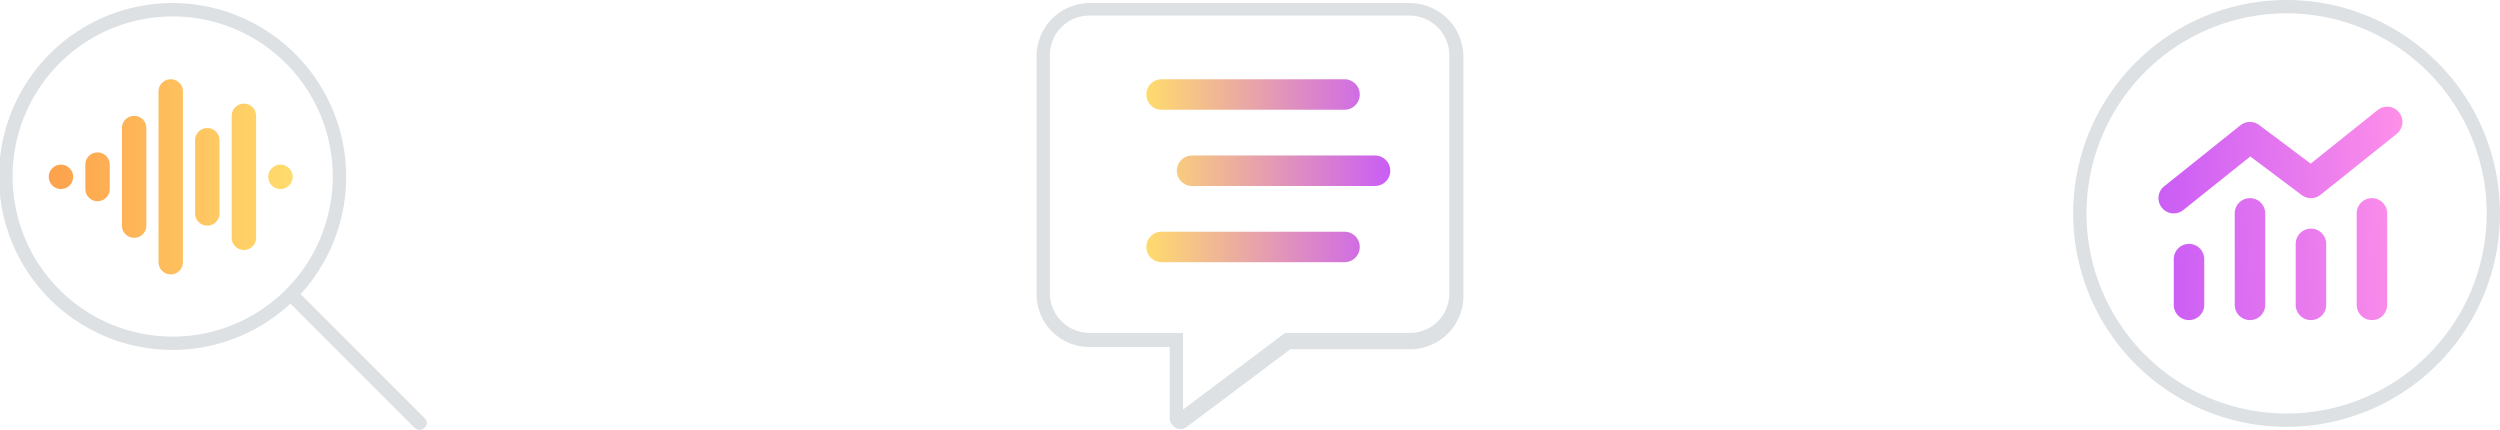 <svg xmlns="http://www.w3.org/2000/svg" xmlns:xlink="http://www.w3.org/1999/xlink" width="410" height="70.513" viewBox="0 0 410 70.513">
  <defs>
    <linearGradient id="linear-gradient" y1="0.5" x2="1" y2="0.5" gradientUnits="objectBoundingBox">
      <stop offset="0" stop-color="#fc7900"/>
      <stop offset="1" stop-color="#ffcc2f"/>
    </linearGradient>
    <linearGradient id="linear-gradient-2" y1="0.5" x2="1" y2="0.5" gradientUnits="objectBoundingBox">
      <stop offset="0"/>
      <stop offset="0" stop-color="#090909"/>
      <stop offset="0" stop-color="#ffcc2f"/>
      <stop offset="1" stop-color="#b318f1"/>
    </linearGradient>
    <linearGradient id="linear-gradient-3" y1="0.537" x2="1.031" y2="0.5" gradientUnits="objectBoundingBox">
      <stop offset="0" stop-color="#b318f1"/>
      <stop offset="1" stop-color="#ff61df"/>
    </linearGradient>
  </defs>
  <g id="Group_6868" data-name="Group 6868" transform="translate(-740 -342)" opacity="0.7">
    <g id="Group_6626" data-name="Group 6626" transform="translate(19325 19221)">
      <path id="waveform-lines-solid" d="M22,2a2,2,0,0,0-4,0V30a2,2,0,0,0,4,0ZM34,6a2,2,0,0,0-4,0V26a2,2,0,0,0,4,0ZM16,8a2,2,0,0,0-4,0V24a2,2,0,0,0,4,0Zm12,2a2,2,0,0,0-4,0V22a2,2,0,0,0,4,0ZM10,14a2,2,0,0,0-4,0v4a2,2,0,0,0,4,0ZM0,16a2,2,0,1,0,2-2A2,2,0,0,0,0,16Zm36,0a2,2,0,1,0,2-2A2,2,0,0,0,36,16Z" transform="translate(-18577 -18866)" fill="url(#linear-gradient)"/>
    </g>
    <path id="magnifying-glass-thin" d="M69.7,68.138l-20.4-20.4A28.5,28.5,0,0,0,28.319,0,28.442,28.442,0,1,0,47.627,49.289l20.4,20.4a1.7,1.7,0,0,0,.766.32,1.326,1.326,0,0,0,.773-.321A1.013,1.013,0,0,0,69.7,68.138ZM28.319,54.7A26.254,26.254,0,1,1,54.573,28.442,26.281,26.281,0,0,1,28.319,54.7Z" transform="translate(740 342.502)" fill="#ced4d9"/>
    <path id="bars-staggered-solid" d="M0,66.5A2.5,2.5,0,0,1,2.5,64h30a2.5,2.5,0,0,1,0,5H2.5A2.5,2.5,0,0,1,0,66.5ZM5,79a2.5,2.5,0,0,1,2.5-2.5h30a2.5,2.5,0,0,1,0,5H7.5A2.5,2.5,0,0,1,5,79ZM35,91.5A2.5,2.5,0,0,1,32.5,94H2.5a2.5,2.5,0,0,1,0-5h30A2.5,2.5,0,0,1,35,91.5Z" transform="translate(928 291)" fill="url(#linear-gradient-2)"/>
    <path id="message-thin" d="M60.237,2.061a6.533,6.533,0,0,1,6.55,6.428V47.668a6.454,6.454,0,0,1-6.55,6.428H39.862L23.118,66.661V54.1H7.834a6.533,6.533,0,0,1-6.55-6.428V8.488a6.454,6.454,0,0,1,6.55-6.428h52.4Zm0-2.061H7.834A8.726,8.726,0,0,0-.9,8.611V47.79A8.646,8.646,0,0,0,7.834,56.4h13.1v11.46a1.852,1.852,0,0,0,1.788,2.009,1.6,1.6,0,0,0,.948-.317L40.715,56.769H60.366A8.726,8.726,0,0,0,69.1,48.158V8.611A8.848,8.848,0,0,0,60.237,0Z" transform="translate(910.9 342.502)" fill="#ced4d9"/>
    <path id="circle-thin" d="M70,35A35,35,0,1,1,35,0,35,35,0,0,1,70,35ZM35,2.188A32.813,32.813,0,1,0,67.813,35,32.821,32.821,0,0,0,35,2.188Z" transform="translate(1080 342)" fill="#ced4d9"/>
    <path id="chart-mixed-solid_1_" data-name="chart-mixed-solid (1)" d="M39.067,36.457a2.5,2.5,0,0,0-3.125-3.906L24.958,41.34,16.5,35a2.5,2.5,0,0,0-3.063.047l-12.5,10a2.5,2.5,0,1,0,3.125,3.906l10.985-8.789L23.5,46.5a2.5,2.5,0,0,0,3.063-.047ZM12.5,49.5v15a2.5,2.5,0,1,0,5,0v-15a2.5,2.5,0,1,0-5,0ZM2.5,57v7.5a2.5,2.5,0,1,0,5,0V57a2.5,2.5,0,0,0-5,0ZM25,52a2.5,2.5,0,0,0-2.5,2.5v10a2.5,2.5,0,1,0,5,0v-10A2.5,2.5,0,0,0,25,52Zm7.5-2.5v15a2.5,2.5,0,1,0,5,0v-15a2.5,2.5,0,1,0-5,0Z" transform="translate(1093.996 327.496)" fill="url(#linear-gradient-3)"/>
  </g>
</svg>

